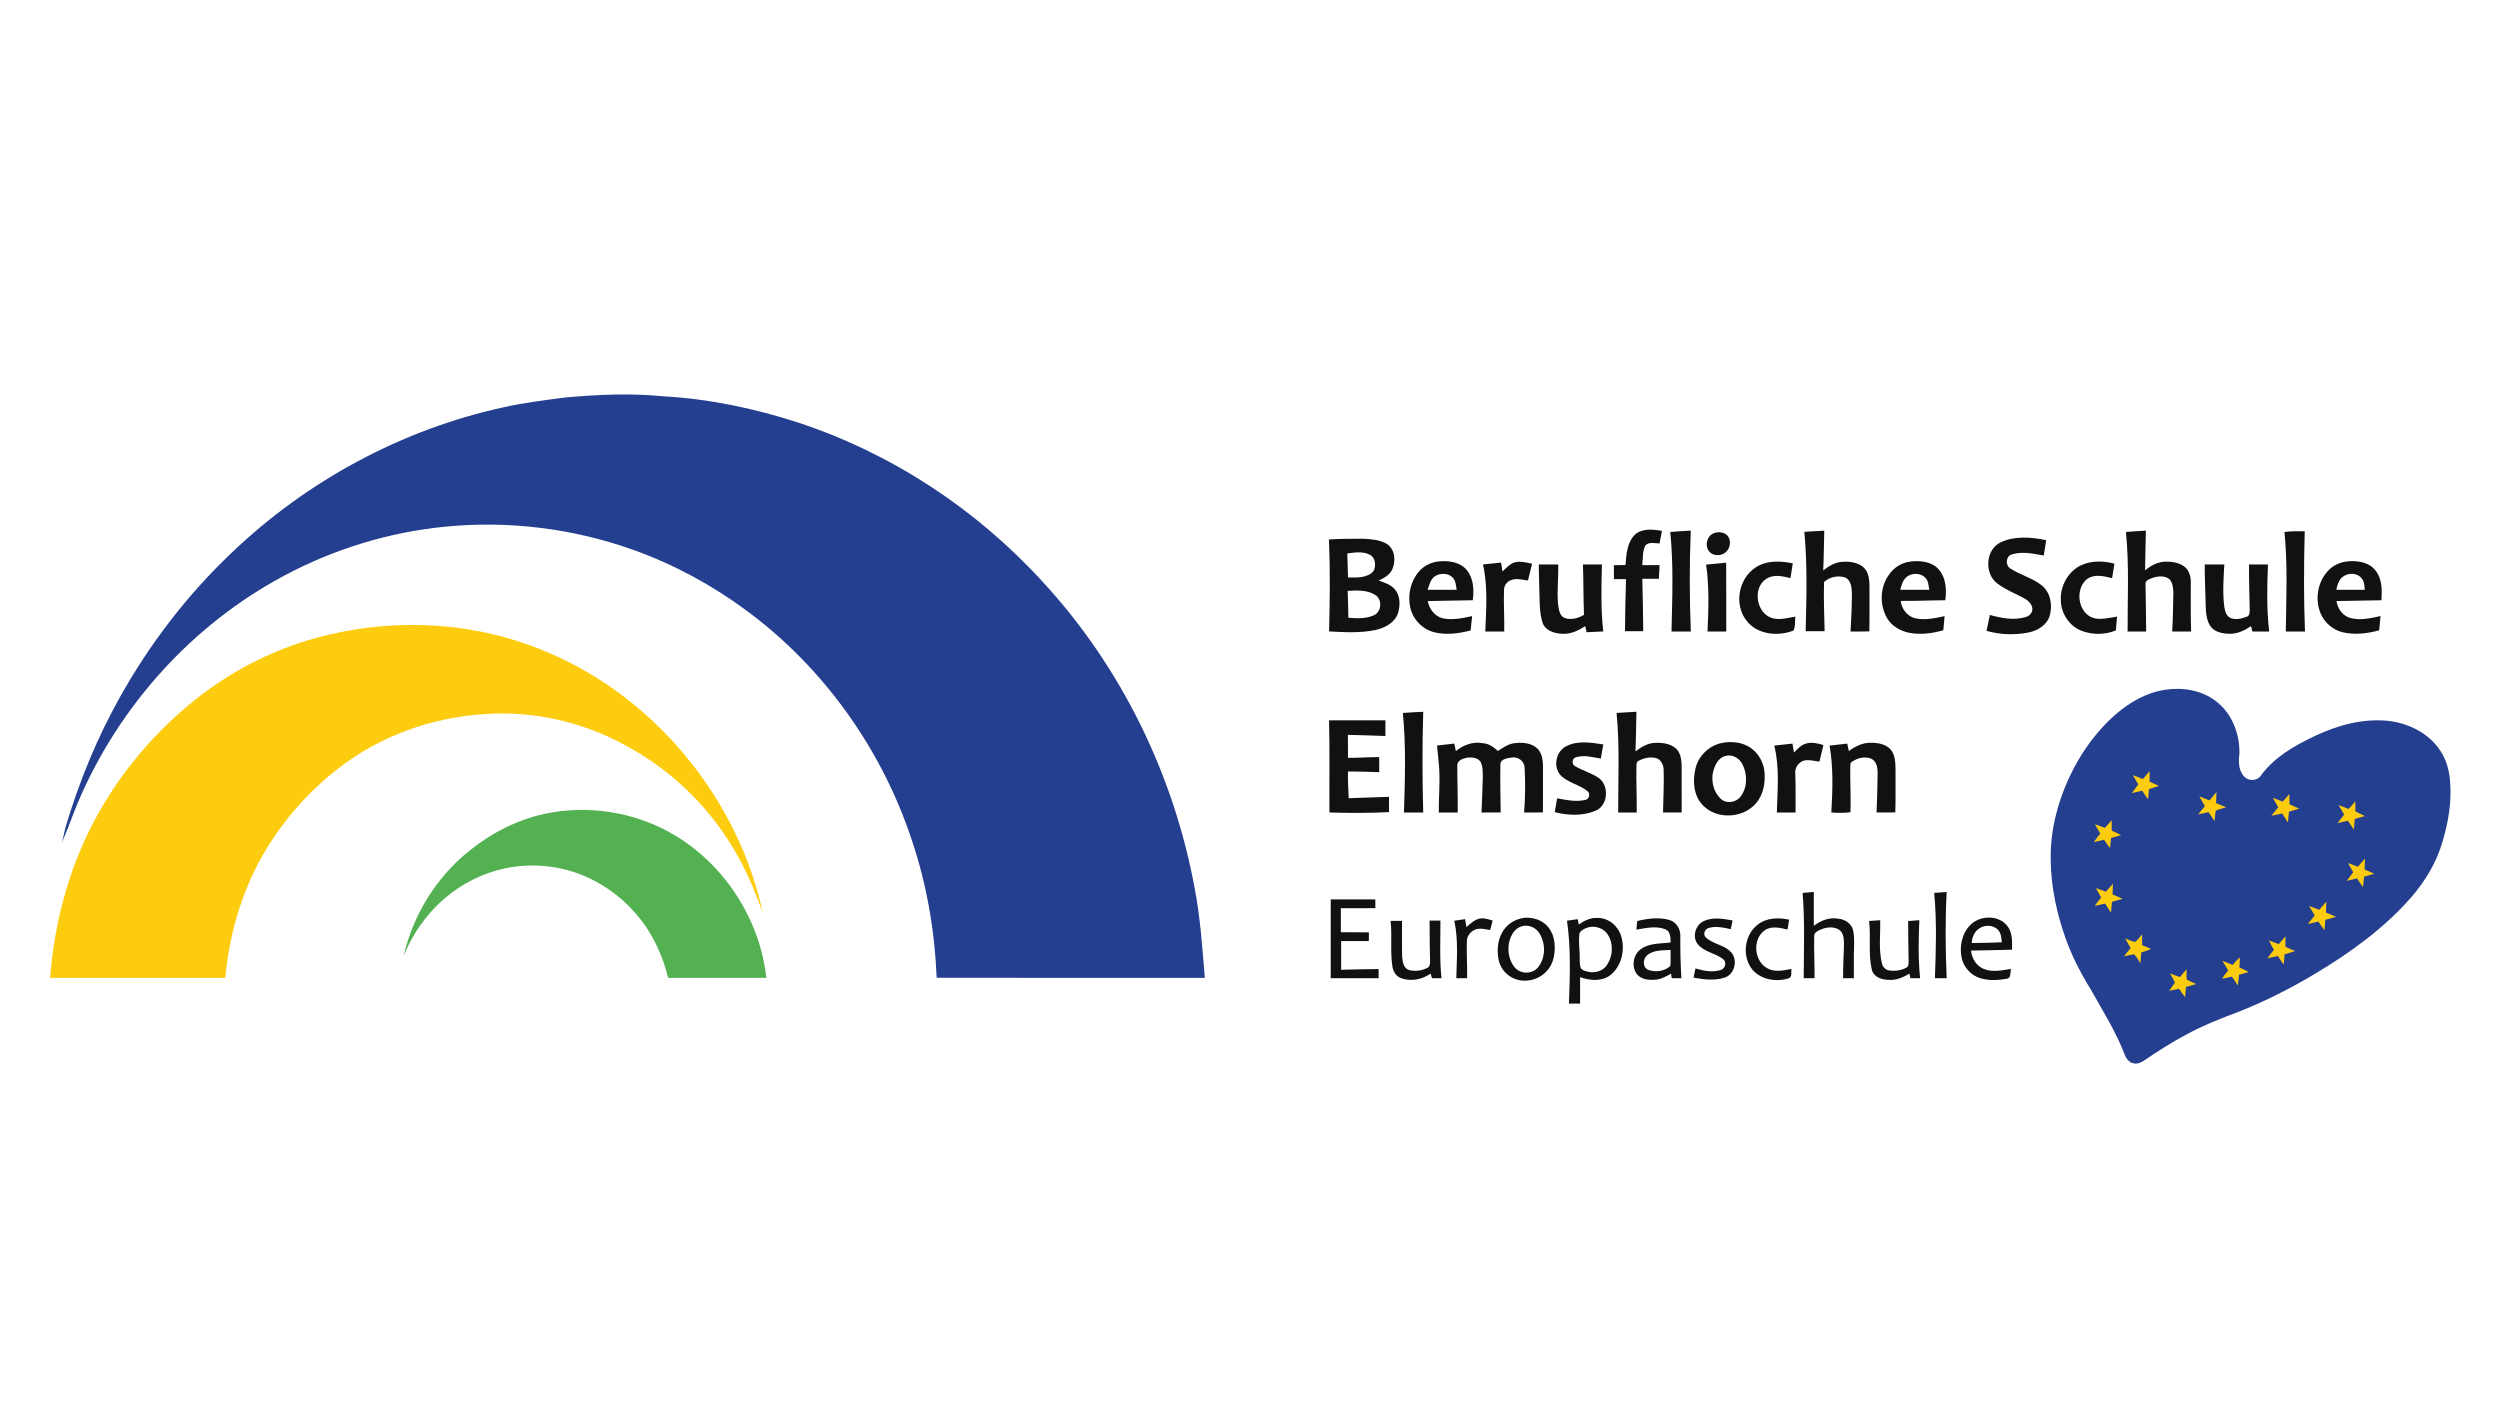 <?xml version="1.0" encoding="UTF-8" standalone="no"?>
<svg
   width="1920pt"
   height="1080pt"
   viewBox="0 0 1920 1080"
   version="1.1"
   id="svg53"
   sodipodi:docname="Logo - Kopie.svg"
   inkscape:version="1.4 (86a8ad7, 2024-10-11)"
   xmlns:inkscape="http://www.inkscape.org/namespaces/inkscape"
   xmlns:sodipodi="http://sodipodi.sourceforge.net/DTD/sodipodi-0.dtd"
   xmlns="http://www.w3.org/2000/svg"
   xmlns:svg="http://www.w3.org/2000/svg">
  <defs
     id="defs53" />
  <sodipodi:namedview
     id="namedview53"
     pagecolor="#ffffff"
     bordercolor="#000000"
     borderopacity="0.25"
     inkscape:showpageshadow="2"
     inkscape:pageopacity="0.0"
     inkscape:pagecheckerboard="0"
     inkscape:deskcolor="#d1d1d1"
     inkscape:document-units="pt"
     inkscape:zoom="0.39676547"
     inkscape:cx="1078.7229"
     inkscape:cy="496.51498"
     inkscape:window-width="1920"
     inkscape:window-height="1010"
     inkscape:window-x="2286"
     inkscape:window-y="-6"
     inkscape:window-maximized="1"
     inkscape:current-layer="svg53" />
  <g
     id="#253f90ff">
    <path
       fill="#253f90"
       opacity="1.00"
       d=" M 433.83 305.30 C 458.83 303.03 484.04 301.82 509.07 304.35 C 544.23 306.25 578.97 313.54 612.43 324.34 C 684.51 347.98 749.91 390.98 800.95 447.01 C 861.09 512.20 901.47 594.99 917.49 682.11 C 921.88 704.84 923.41 727.96 925.32 750.99 C 856.67 750.96 788.01 751.10 719.36 750.92 C 717.89 715.11 711.80 679.42 700.35 645.43 C 677.28 575.46 632.55 512.56 573.16 468.81 C 546.68 449.25 517.42 433.40 486.40 422.32 C 440.32 405.86 390.57 399.65 341.88 404.49 C 298.72 408.72 256.46 421.64 218.24 442.12 C 147.85 479.61 91.46 542.11 60.24 615.39 C 55.68 626.00 52.06 637.01 47.30 647.54 C 48.55 643.74 49.23 639.80 50.15 635.93 C 60.50 600.99 74.32 567.02 92.20 535.24 C 115.01 494.42 143.83 456.91 177.73 424.68 C 235.56 369.34 308.57 329.81 386.85 312.78 C 402.33 309.26 418.11 307.37 433.83 305.30 Z"
       id="path1" />
    <g
       id="g62">
      <path
         fill="#253f90"
         opacity="1"
         d="m 1662.61,529.76 c 13.41,-2.1 28.03,0.22 39.02,8.57 12.49,9.34 18.69,25.41 18.23,40.71 -0.79,5.93 -0.67,12.78 3.7,17.39 3.45,3.66 10.11,3.47 12.87,-0.94 10.26,-13.91 25.59,-22.8 40.94,-30.05 17.55,-8.4 37.12,-13.82 56.71,-11.83 15.75,1.74 31.47,9.55 40.2,23.14 4.57,6.84 6.74,14.99 7.35,23.13 1.46,15.86 -1.37,31.79 -5.9,46.94 -4.54,15.65 -13.18,29.85 -23.76,42.14 -21.04,24.08 -47.28,42.98 -74.62,59.25 -18.6,11.05 -37.94,20.91 -58.08,28.83 -13.81,5.13 -27.53,10.59 -40.48,17.65 -10.72,5.74 -21.02,12.21 -31.03,19.08 -2.57,1.79 -5.53,3.58 -8.8,2.94 -3.85,-0.42 -6.2,-3.95 -7.4,-7.29 -6.68,-17.34 -16.68,-33.09 -25.7,-49.25 -8.68,-14.06 -16.23,-28.9 -21.24,-44.67 -6.75,-20.44 -10.52,-42.02 -9.56,-63.58 1.1,-21.74 7.66,-42.99 17.76,-62.2 8.02,-15.18 18.51,-29.14 31.38,-40.56 10.89,-9.5 23.93,-17.21 38.41,-19.4 m 38.91,80.58 c -2.61,-1.03 -5.2,-2.08 -7.8,-3.08 1.36,2.52 2.81,4.99 4.25,7.47 -1.76,2.07 -3.46,4.19 -5.09,6.35 2.66,-0.52 5.31,-1.11 7.95,-1.75 1.54,2.3 3.06,4.61 4.59,6.93 0.27,-2.7 0.37,-5.43 1,-8.07 2.51,-1.13 5.25,-1.7 7.87,-2.6 -2.58,-1.07 -5.16,-2.1 -7.72,-3.16 0.14,-2.81 0.21,-5.62 0.32,-8.42 -1.79,2.12 -3.59,4.22 -5.37,6.33 m 34.35,3.7 c -2.55,-0.99 -5.09,-1.98 -7.64,-2.91 1.32,2.44 2.74,4.86 4.16,7.26 -1.79,2.16 -3.55,4.35 -5.29,6.54 2.77,-0.64 5.55,-1.26 8.36,-1.81 1.42,2.31 2.87,4.62 4.32,6.94 0.3,-2.78 0.62,-5.55 0.88,-8.32 2.6,-0.77 5.23,-1.52 7.84,-2.33 -2.49,-1.14 -4.99,-2.23 -7.49,-3.3 -0.02,-2.64 -0.04,-5.27 -0.06,-7.9 -1.7,1.94 -3.4,3.88 -5.08,5.83 m -66.62,9.74 c -2.62,-1.01 -5.21,-2.03 -7.82,-2.99 1.38,2.39 2.81,4.77 4.25,7.15 -1.72,2.18 -3.4,4.4 -5.01,6.67 2.64,-0.65 5.3,-1.3 7.98,-1.9 1.41,2.28 2.91,4.52 4.55,6.66 0.26,-2.61 0.45,-5.23 0.62,-7.84 2.55,-0.85 5.13,-1.64 7.7,-2.5 -2.38,-1.14 -4.77,-2.19 -7.18,-3.19 -0.01,-2.71 -0.03,-5.41 -0.04,-8.1 -1.72,1.99 -3.38,4.02 -5.05,6.04 m 94.01,11.73 c -2.6,-1.06 -5.21,-2.08 -7.83,-3.03 1.38,2.45 2.83,4.87 4.29,7.29 -1.72,2.15 -3.41,4.33 -5.03,6.55 2.63,-0.59 5.27,-1.19 7.9,-1.84 1.52,2.3 3.06,4.6 4.65,6.88 0.24,-2.74 0.44,-5.48 0.63,-8.22 2.6,-0.68 5.21,-1.4 7.8,-2.2 -2.41,-1.25 -4.87,-2.39 -7.32,-3.5 -0.02,-2.58 -0.05,-5.16 -0.06,-7.73 -1.73,1.9 -3.38,3.85 -5.03,5.8 m -114.92,16.32 c -2.56,-0.94 -5.08,-1.9 -7.63,-2.81 1.26,2.41 2.65,4.76 4.08,7.1 -1.69,2.2 -3.4,4.37 -5.03,6.59 2.64,-0.58 5.32,-1.18 7.99,-1.78 1.37,2.22 2.83,4.39 4.5,6.42 0.32,-2.6 0.57,-5.21 0.84,-7.82 2.54,-0.68 5.09,-1.35 7.63,-2.11 -2.33,-1.29 -4.74,-2.4 -7.15,-3.48 -0.02,-2.68 -0.03,-5.35 -0.04,-8.01 -1.74,1.96 -3.46,3.93 -5.19,5.9 m 129.06,15.95 c -2.56,-0.95 -5.08,-1.89 -7.63,-2.8 1.3,2.36 2.67,4.68 4.05,7.01 -1.66,2.2 -3.32,4.4 -4.95,6.62 2.62,-0.61 5.29,-1.22 7.94,-1.86 1.41,2.28 2.89,4.54 4.5,6.71 0.29,-2.7 0.53,-5.4 0.85,-8.08 2.61,-0.71 5.22,-1.45 7.84,-2.2 -2.51,-1.1 -5,-2.2 -7.49,-3.29 0.11,-2.81 0.24,-5.62 0.35,-8.42 -1.81,2.12 -3.63,4.22 -5.46,6.31 m -133.24,19.02 c -2.55,-0.93 -5.07,-1.89 -7.62,-2.76 1.25,2.43 2.61,4.8 4.03,7.14 -1.72,2.13 -3.41,4.28 -4.97,6.52 2.65,-0.6 5.31,-1.22 7.98,-1.79 1.46,2.35 2.95,4.68 4.48,7.01 0.28,-2.78 0.51,-5.56 0.73,-8.34 2.72,-0.81 5.46,-1.56 8.21,-2.33 -2.59,-1.11 -5.18,-2.24 -7.75,-3.36 0.1,-2.73 0.22,-5.46 0.33,-8.17 -1.83,2.01 -3.63,4.05 -5.42,6.08 m 128.99,15.95 c -2.59,-1 -5.17,-2 -7.76,-2.93 1.37,2.43 2.8,4.85 4.26,7.26 -1.81,2.16 -3.58,4.35 -5.29,6.58 2.7,-0.62 5.42,-1.23 8.13,-1.89 1.5,2.25 3.03,4.5 4.72,6.63 0.26,-2.64 0.42,-5.3 0.59,-7.94 2.73,-0.8 5.49,-1.56 8.25,-2.33 -2.6,-1.12 -5.18,-2.22 -7.76,-3.31 0.11,-2.77 0.23,-5.55 0.31,-8.31 -1.86,2.05 -3.65,4.15 -5.45,6.24 m -115.22,16.17 c -2.56,-0.63 -4.94,-1.75 -7.37,-2.68 1.38,2.45 2.79,4.89 4.16,7.37 -1.74,2.07 -3.44,4.18 -5.04,6.35 2.53,-0.56 5.03,-1.25 7.62,-1.6 2.12,1.84 3.29,4.57 4.94,6.84 0.27,-2.77 0.47,-5.55 0.7,-8.32 2.55,-0.71 5.11,-1.45 7.56,-2.52 -2.3,-1.07 -4.62,-2.03 -6.95,-2.96 -0.01,-2.78 0,-5.55 0.02,-8.32 -1.9,1.9 -3.31,4.54 -5.64,5.84 m 94.45,12.03 c -2.47,-0.98 -4.97,-1.95 -7.46,-2.8 1.1,2.42 2.41,4.77 3.79,7.07 -1.64,2.17 -3.31,4.32 -4.95,6.49 2.64,-0.55 5.34,-1.11 8.01,-1.67 1.31,2.24 2.75,4.44 4.55,6.35 0.24,-2.55 0.39,-5.1 0.54,-7.65 2.69,-0.85 5.4,-1.65 8.12,-2.47 -2.48,-1.08 -4.95,-2.18 -7.41,-3.26 -0.03,-2.7 -0.03,-5.39 -0.04,-8.08 -1.74,1.99 -3.47,3.98 -5.15,6.02 m -66.87,9.76 c -2.53,-0.97 -5.05,-1.91 -7.58,-2.83 1.27,2.33 2.79,4.55 3.78,7.03 -1.34,2.23 -3.06,4.2 -4.49,6.37 2.55,-0.5 5.13,-1.03 7.69,-1.6 1.41,2.23 2.92,4.42 4.63,6.46 0.22,-2.63 0.42,-5.25 0.65,-7.86 2.63,-0.72 5.26,-1.47 7.9,-2.22 -2.42,-1.12 -4.92,-2.08 -7.24,-3.37 -0.45,-2.64 -0.03,-5.4 -0.13,-8.07 -1.78,1.99 -3.5,4.05 -5.21,6.09 m 34.35,3.7 c -2.61,-1.11 -5.24,-2.19 -7.85,-3.22 1.48,2.47 3,4.93 4.47,7.43 -1.71,2.03 -3.37,4.11 -4.82,6.33 2.59,-0.42 5.17,-1 7.75,-1.6 1.44,2.28 2.93,4.54 4.44,6.8 0.38,-2.73 0.65,-5.47 0.9,-8.2 2.46,-0.67 4.92,-1.37 7.38,-2.12 -2.28,-1.36 -4.69,-2.46 -7.1,-3.51 0.22,-2.61 0.33,-5.23 0.35,-7.84 -1.98,1.85 -3.78,3.86 -5.52,5.93 z"
         id="path2"
         style="display:inline" />
      <ellipse
         style="fill:#253f90;fill-opacity:1;stroke:#000000;stroke-width:0.787;stroke-opacity:0"
         id="path61"
         cx="1710.557"
         cy="682.017"
         rx="83.521"
         ry="79.846" />
    </g>
  </g>
  <g
     id="#111012fd"
     style="display:inline">
    <path
       fill="#111012"
       opacity="1"
       d="m 1255.58,410.63 c 5.63,-5.04 13.92,-4.14 20.8,-2.9 -0.6,3.22 -1.24,6.43 -1.86,9.65 -3.68,-0.06 -8.74,-1.67 -11.17,2.07 -1.99,4.55 -1.51,9.71 -2.12,14.55 4.43,0 8.88,0 13.33,0 -0.13,3.51 -0.31,7.02 -0.56,10.52 -4.24,-0.02 -8.47,-0.02 -12.7,-0.01 0.32,13.41 0.61,26.83 0.7,40.25 -4.67,-0.01 -9.34,0 -14,0 0.11,-13.33 0.35,-26.67 0.78,-39.99 -3.1,-0.02 -6.2,-0.02 -9.28,-0.02 -0.01,-3.56 -0.01,-7.12 -0.05,-10.68 2.98,-0.07 5.97,-0.09 8.96,-0.14 0.55,-8.07 1.17,-17.21 7.17,-23.3 z"
       id="path3" />
    <path
       fill="#111012"
       opacity="1"
       d="m 1282.76,408.55 c 5.24,-0.49 10.5,-0.66 15.76,-1.05 -1.09,25.82 -0.99,51.68 0.03,77.5 -4.95,0 -9.89,0 -14.83,0 0.57,-25.48 1.62,-51.04 -0.96,-76.45 z"
       id="path4" />
    <path
       fill="#111012"
       opacity="1"
       d="m 1385.74,408.44 c 5.09,-0.35 10.2,-0.57 15.3,-0.89 -0.29,10.19 -0.34,20.38 -0.81,30.57 4.27,-3.37 9.16,-6.37 14.75,-6.66 6.7,-0.46 14.79,0.85 18.51,7.13 2.97,5.64 2.12,12.27 2.27,18.41 -0.04,9.29 0.07,18.58 -0.06,27.88 -4.83,0.2 -9.66,0.11 -14.48,0.12 0.64,-9.68 0.99,-19.38 1.03,-29.07 -0.09,-4.56 -0.59,-10.62 -5.53,-12.55 -5.35,-1.6 -11.74,-0.25 -15.84,3.56 -0.47,12.59 0.24,25.19 0.42,37.79 -4.86,0.04 -9.72,0.02 -14.56,0.03 0.65,-25.43 1.37,-50.94 -1,-76.32 z"
       id="path5" />
    <path
       fill="#111012"
       opacity="1"
       d="m 1632.72,408.55 c 5.09,-0.48 10.2,-0.68 15.32,-1.02 -0.19,10.17 -0.5,20.33 -0.63,30.5 4.41,-3.61 9.67,-6.53 15.51,-6.69 4.89,-0.11 10.12,0.67 14.26,3.48 3.85,2.73 5.46,7.63 5.34,12.21 0.01,12.66 -0.17,25.31 0.27,37.97 -4.85,0 -9.7,0 -14.54,0 0.6,-9.99 0.68,-19.99 0.89,-29.99 -0.16,-3.52 -0.48,-7.49 -2.99,-10.18 -3.64,-2.99 -8.92,-2.41 -13.08,-0.99 -2.32,0.97 -5.82,1.92 -5.3,5.16 0.12,12 0.48,24 0.48,36 -4.76,0 -9.51,0 -14.25,0 -0.09,-25.48 1.29,-51.04 -1.28,-76.45 z"
       id="path6" />
    <path
       fill="#111012"
       opacity="1"
       d="m 1754.45,408.56 c 5.16,-0.67 10.37,-0.61 15.57,-0.56 -0.65,25.66 -0.82,51.35 0.2,77 -4.92,0 -9.83,0 -14.73,0 0.33,-25.47 1.54,-51.04 -1.04,-76.44 z"
       id="path7" />
    <path
       fill="#111012"
       opacity="1"
       d="m 1316.34,409.48 c 3.75,-1.45 8.88,-0.76 11.11,2.91 2.28,4.07 1.05,9.75 -2.9,12.33 -3.76,2.59 -9.81,2.16 -12.42,-1.86 -2.97,-4.52 -0.95,-11.48 4.21,-13.38 z"
       id="path8" />
    <path
       fill="#111012"
       opacity="1"
       d="m 1536.42,416.55 c 10.9,-5.17 23.57,-4.06 35.06,-1.7 -0.62,3.92 -1.23,7.85 -1.88,11.78 -8.13,-1.4 -16.65,-3.42 -24.75,-0.74 -4.36,1.4 -4.8,7.92 -1.28,10.47 7.75,5.27 17.32,7.39 24.65,13.35 6.75,5.54 8.29,15.43 5.89,23.46 -2.31,7.1 -9.4,11.25 -16.38,12.61 -10.58,2.04 -21.73,1.75 -32.09,-1.31 0.89,-4.06 1.77,-8.12 2.61,-12.19 8.94,2.52 18.6,4.35 27.7,1.55 2.92,-0.84 5.37,-3.72 4.88,-6.87 -0.67,-3.71 -3.85,-6.25 -7.01,-7.88 -6.76,-3.44 -13.83,-6.43 -19.93,-10.99 -10.05,-7.64 -9.1,-25.88 2.53,-31.54 z"
       id="path9" />
    <path
       fill="#111012"
       opacity="1"
       d="m 1020.63,414.32 c 8.75,-0.55 17.53,-0.63 26.3,-0.56 5.99,0.26 12.27,0.79 17.66,3.66 6.73,3.9 7.65,13.33 4.65,19.88 -1.93,4.35 -6.33,6.65 -10.41,8.58 4.47,1.54 9.3,3.04 12.46,6.8 4.22,4.91 4.16,12.13 2.43,18.05 -2.35,7.36 -9.88,11.35 -16.94,13.02 -11.83,2.57 -24.06,1.81 -36.06,1.18 0.63,-23.53 0.91,-47.09 -0.09,-70.61 m 14.08,10.75 c 0.13,6.14 0.46,12.28 0.59,18.42 4.44,-0.04 9.03,0.42 13.33,-1.05 2.69,-0.81 5.59,-2.17 6.74,-4.93 1.49,-3.96 0.7,-9.38 -3.35,-11.51 -5.37,-2.73 -11.61,-1.74 -17.31,-0.93 m 0.29,28.74 c 0.29,6.87 0.45,13.74 0.53,20.62 6.63,0.5 13.7,0.9 19.88,-2.01 5.8,-2.8 6.23,-12.28 0.69,-15.57 -6.29,-3.88 -14.02,-3.47 -21.1,-3.04 z"
       id="path10" />
    <path
       fill="#111012"
       opacity="1"
       d="m 1089.82,438.86 c 4,-4.68 9.97,-7.37 16.07,-7.76 7.44,-0.61 16.1,0.78 20.89,7.11 5.02,6.42 5.29,15.03 4.31,22.78 -11.53,0.12 -23.05,0.47 -34.57,0.63 1.14,6.02 5.31,11.77 11.51,13.23 7.49,1.62 15.19,-0.11 22.55,-1.67 -0.36,3.67 -0.72,7.34 -1.14,11.01 -9.06,2.33 -18.73,3.67 -27.94,1.39 -9.24,-2.29 -16.72,-10.24 -18.55,-19.56 -1.9,-9.45 0.43,-19.88 6.87,-27.16 m 11.95,3.88 c -3.28,2.4 -4.04,6.67 -5.41,10.24 7.43,0.02 14.87,0.04 22.31,-0.01 -0.45,-3.34 -0.68,-7.04 -3.18,-9.58 -3.6,-3.5 -9.73,-3.43 -13.72,-0.65 z"
       id="path11" />
    <path
       fill="#111012"
       opacity="1"
       d="m 1348.01,435.99 c 8.43,-5.77 19.28,-5.34 28.87,-3.32 -0.57,3.78 -1.2,7.56 -1.84,11.33 -5.99,-1.53 -12.84,-3.1 -18.44,0.47 -10.92,6.95 -7.86,26.56 4.45,30.23 5.87,1.73 11.95,-0.2 17.8,-1.12 -0.58,3.48 0.3,7.71 -1.53,10.71 -12.14,4.73 -28.41,3.05 -36.43,-8.23 -9.2,-12.33 -5.54,-31.55 7.12,-40.07 z"
       id="path12" />
    <path
       fill="#111012"
       opacity="1"
       d="m 1450.62,441.55 c 3.68,-5.53 9.68,-9.42 16.31,-10.23 7.79,-1.08 17.03,-0.03 22.38,6.41 5.28,6.44 5.76,15.34 4.67,23.26 -11.4,0.05 -22.79,0.62 -34.19,0.51 0.57,6.23 5.06,11.93 11.24,13.38 7.46,1.58 15.1,-0.13 22.42,-1.69 -0.35,3.6 -0.68,7.21 -0.97,10.83 -8.56,2.45 -17.7,3.66 -26.5,1.91 -6.71,-1.4 -13.21,-5.16 -16.71,-11.2 -5.84,-10.1 -5.54,-23.65 1.35,-33.18 m 13.02,2.15 c -2.54,2.45 -3.3,6.03 -4.28,9.28 7.43,0.03 14.87,0.04 22.31,-0.01 -0.55,-3.04 -0.58,-6.46 -2.71,-8.92 -3.77,-4.39 -11.3,-4.41 -15.32,-0.35 z"
       id="path13" />
    <path
       fill="#111012"
       opacity="1"
       d="m 1598.12,434.18 c 8.02,-3.78 17.35,-3.51 25.77,-1.3 -0.59,3.71 -1.2,7.42 -1.8,11.14 -6.44,-1.59 -14.25,-3.58 -19.85,1.19 -8.33,7.69 -6.54,23.54 3.72,28.75 6.34,2.76 13.41,0.48 19.93,-0.39 -0.29,3.52 -0.6,7.05 -0.91,10.58 -8.32,3.45 -17.96,3.5 -26.35,0.3 -9.43,-3.65 -15.83,-13.42 -15.92,-23.46 -0.54,-10.89 5.51,-22 15.41,-26.81 z"
       id="path14" />
    <path
       fill="#111012"
       opacity="1"
       d="m 1788.16,438.16 c 4.95,-5.48 12.64,-7.55 19.83,-7.17 6.38,0.17 13.29,2.36 16.99,7.93 4.57,6.38 4.44,14.58 3.98,22.08 -11.51,0.06 -23.01,0.54 -34.51,0.57 0.78,5.97 4.86,11.53 10.81,13.14 7.61,1.88 15.51,0.08 23,-1.57 -0.36,3.65 -0.71,7.31 -1.07,10.97 -9.11,2.46 -18.82,3.64 -28.1,1.45 -7.57,-1.83 -14.01,-7.5 -16.96,-14.68 -4.41,-10.85 -2.15,-24.23 6.03,-32.72 m 10.92,4.93 c -3.02,2.39 -4.01,6.3 -4.81,9.88 7.28,0.06 14.58,0.02 21.88,0.02 -0.22,-3.01 -0.32,-6.29 -2.34,-8.73 -3.37,-4.53 -10.55,-4.54 -14.73,-1.17 z"
       id="path15" />
    <path
       fill="#111012"
       opacity="1"
       d="m 1138.93,433.51 c 4.63,-0.45 9.27,-0.95 13.9,-1.45 0.36,2.28 0.69,4.56 1.05,6.84 2.81,-2.6 5.48,-5.67 9.21,-6.97 4.49,-1.23 9.12,0.1 13.55,1.02 -1.08,4.29 -2.15,8.57 -3.19,12.87 -4.45,-0.58 -9.26,-2.06 -13.56,-0.02 -2.83,1.12 -4.66,4.03 -4.8,7.03 -0.42,10.72 0.39,21.44 0.16,32.17 -4.86,0 -9.7,0 -14.55,0 0.69,-17.16 2.08,-34.58 -1.77,-51.49 z"
       id="path16" />
    <path
       fill="#111012"
       opacity="1"
       d="m 1310.31,433.63 c 5.13,-0.47 10.26,-0.95 15.39,-1.5 0.13,17.62 0.02,35.25 0.06,52.87 -4.8,0 -9.59,0 -14.38,0 0.77,-17.11 1.36,-34.36 -1.07,-51.37 z"
       id="path17" />
    <path
       fill="#111012"
       opacity="1"
       d="m 1693.23,433.49 c 5.01,0 10.02,-0.02 15.05,0.04 -0.61,10.84 -1.44,21.78 0,32.6 0.49,3.29 1.58,7.2 4.98,8.58 4.02,1.56 8.5,0.37 12.38,-1.11 2.31,-0.8 2.07,-3.66 2.14,-5.61 -0.28,-11.5 -0.6,-23 -0.53,-34.49 4.84,-0.01 9.68,-0.01 14.54,0 -0.71,17.16 -1.03,34.41 0.95,51.5 -4.32,0 -8.63,0 -12.93,0 -0.36,-1.38 -0.71,-2.76 -1.02,-4.13 -4.98,3.37 -10.7,6.1 -16.85,5.88 -5.31,-0.18 -11.48,-1.35 -14.57,-6.15 -3.62,-5.85 -3.21,-13.02 -3.51,-19.63 -0.16,-9.16 -0.72,-18.32 -0.63,-27.48 z"
       id="path18" />
    <path
       fill="#111012"
       opacity="1"
       d="m 1181.8,433.5 c 4.99,-0.01 9.98,-0.01 14.98,0 0.16,10.18 -1.1,20.39 -0.19,30.55 0.63,3.77 0.94,8.71 4.94,10.51 5,1.82 10.56,0.28 14.98,-2.39 -0.55,-12.88 -0.32,-25.78 -0.81,-38.67 4.85,-0.01 9.72,-0.01 14.58,0 -0.41,17.15 -0.95,34.36 1.04,51.44 -4.26,0.25 -8.52,0.45 -12.77,0.62 -0.38,-1.56 -0.75,-3.13 -1.1,-4.68 -5.21,3.39 -11.14,6.24 -17.51,5.86 -5.93,-0.19 -13.03,-2.21 -15.2,-8.41 -2.75,-8.48 -2.15,-17.55 -2.55,-26.34 -0.18,-6.17 -0.35,-12.33 -0.39,-18.49 z"
       id="path19" />
    <path
       fill="#111012"
       opacity="1"
       d="m 1077.4,547.55 c 5.21,-0.39 10.42,-0.69 15.65,-0.9 -0.85,25.78 -0.7,51.58 -0.02,77.35 -4.93,0 -9.86,0 -14.79,0 0.81,-25.47 1.63,-51.04 -0.84,-76.45 z"
       id="path20" />
    <path
       fill="#111012"
       opacity="1"
       d="m 1241.53,547.53 c 5.07,-0.35 10.16,-0.66 15.25,-0.91 -0.07,10.14 -0.46,20.28 -0.73,30.43 4.41,-3.27 9.32,-6.38 15,-6.54 6.18,-0.27 13.47,0.69 17.5,5.94 3.54,5.09 2.87,11.66 2.96,17.54 -0.01,9.99 -0.03,19.98 0.02,29.97 -4.78,0.06 -9.56,0.04 -14.33,0.03 0.22,-11.04 0.81,-22.08 0.48,-33.13 -0.16,-3.59 -2.04,-7.57 -5.74,-8.62 -4.54,-1.21 -9.48,-0.12 -13.53,2.1 -1.44,0.63 -1.54,2.28 -1.61,3.65 -0.31,12 0.36,24 0.2,36.01 -4.76,0 -9.5,0 -14.25,0 -0.03,-25.49 1.25,-51.05 -1.22,-76.47 z"
       id="path21" />
    <path
       fill="#111012"
       opacity="1"
       d="m 1020.73,553.23 c 14.42,0.03 28.85,0 43.27,0.01 0,4 -0.01,8 0,12.01 -9.59,-0.41 -19.19,-0.6 -28.79,-0.88 0.07,5.88 0.03,11.75 0.04,17.63 8,0.14 15.99,-0.63 24,-0.52 0,3.85 0,7.7 0,11.55 -8,-0.31 -16,-0.52 -23.99,-0.53 -0.14,6.85 0.23,13.68 0.55,20.52 10.31,-0.5 20.64,-0.56 30.95,-1.05 -0.01,3.91 -0.01,7.83 0.01,11.74 -15.24,0.75 -30.53,0.76 -45.77,0.26 -0.14,-23.58 0.3,-47.17 -0.27,-70.74 z"
       id="path22" />
    <path
       fill="#111012"
       opacity="1"
       d="m 1203.04,573.04 c 8.74,-4.52 18.97,-2.71 28.27,-1.33 -0.62,3.63 -1.26,7.26 -1.89,10.89 -6.42,-1.07 -13.2,-3.08 -19.59,-0.86 -2.65,1.18 -2.72,5.22 -0.26,6.64 5.8,3.41 12.48,5.18 18.07,8.99 8.62,5.91 7.46,21.86 -2.74,25.44 -9.76,4.04 -20.78,3.46 -30.84,0.94 0.53,-3.56 1.14,-7.11 1.8,-10.65 7.21,1.32 14.75,3.02 22.03,1.12 2.71,-0.74 3.55,-4.64 1.48,-6.48 -6.41,-5.34 -15.59,-6.48 -21.26,-12.83 -5.48,-6.7 -2.91,-18.15 4.93,-21.87 z"
       id="path23" />
    <path
       fill="#111012"
       opacity="1"
       d="m 1321.51,570.78 c 7.73,-1.73 16.4,-0.98 23.06,3.59 6.01,4.27 9.98,11.27 10.56,18.63 0.74,8.28 -0.86,17.22 -6.36,23.72 -9.94,11.9 -30.35,12.98 -41.09,1.62 -7.15,-7.43 -7.85,-18.83 -5.49,-28.38 2.23,-9.35 10.03,-16.92 19.32,-19.18 m 3.92,9.71 c -4.58,0.98 -7.46,5.18 -8.86,9.36 -3.15,7.92 -1.23,17.7 4.95,23.62 4.34,4.11 11.75,2.94 15.24,-1.69 5.3,-6.79 5.27,-16.62 1.76,-24.21 -2.17,-4.89 -7.68,-8.48 -13.09,-7.08 z"
       id="path24" />
    <path
       fill="#111012"
       opacity="1"
       d="m 1103.64,572.59 c 4.41,-0.5 8.83,-1.02 13.25,-1.54 0.41,1.93 0.81,3.85 1.23,5.79 5.78,-4.75 13.33,-7.56 20.85,-6.04 4.52,0.27 8.23,3.02 11.45,5.97 4.12,-2.84 8.5,-5.75 13.65,-6.13 6.02,-0.56 13.1,0.16 17.35,4.97 3.96,4.85 3.6,11.5 3.59,17.4 -0.06,10.31 0.06,20.61 -0.06,30.92 -4.82,0.11 -9.63,0.06 -14.43,0.07 0.86,-11.35 1.04,-22.78 0.4,-34.14 -0.01,-5.12 -4.9,-8.95 -9.89,-8.09 -3.19,0.54 -8.52,0.93 -8.72,5.13 -0.28,12.36 0.12,24.72 0.21,37.08 -4.91,0.03 -9.82,0.02 -14.72,0.02 0.45,-8.66 0.65,-17.33 0.96,-26 -0.02,-4.38 0.3,-9.07 -1.75,-13.09 -2.51,-3.3 -7.28,-3.54 -11.04,-2.88 -2.99,0.66 -7.05,2.33 -6.77,6.05 -0.04,11.97 0.49,23.94 0.3,35.92 -4.84,0 -9.67,0 -14.5,0 -0.15,-10.98 0.97,-21.96 0.35,-32.94 -0.36,-6.17 -1.21,-12.31 -1.71,-18.47 z"
       id="path25" />
    <path
       fill="#111012"
       opacity="1"
       d="m 1362.63,572.63 c 4.65,-0.52 9.32,-1.03 13.98,-1.55 0.38,2.29 0.78,4.58 1.18,6.88 2.7,-2.75 5.4,-5.91 9.29,-6.92 4.41,-1.28 9.01,-0.17 13.28,1.16 -1.03,4.24 -2.05,8.49 -3.04,12.75 -3.44,-0.5 -6.87,-1.3 -10.34,-1.13 -4.89,0.5 -8.81,5.28 -8.22,10.19 0.44,9.99 0.16,19.99 0.24,29.99 -4.8,0 -9.6,0 -14.39,0 0.46,-17.11 2.26,-34.56 -1.98,-51.37 z"
       id="path26" />
    <path
       fill="#111012"
       opacity="1"
       d="m 1405.12,572.62 c 4.52,-0.52 9.04,-1.05 13.56,-1.54 0.4,1.9 0.8,3.8 1.23,5.71 4.97,-3.62 10.76,-6.54 17.07,-6.34 5.83,-0.03 12.7,1.26 16.07,6.57 3.21,5.37 2.62,11.94 2.72,17.95 -0.1,9.65 0.16,19.3 -0.17,28.95 -4.8,0.12 -9.6,0.08 -14.39,0.07 0.36,-9.99 0.74,-19.98 0.81,-29.98 0.04,-4.09 -0.68,-9.22 -4.75,-11.27 -4.99,-2.16 -10.91,-0.6 -15.18,2.45 -1.24,0.85 -1,2.48 -1.09,3.78 -0.15,11.61 0.53,23.21 0.19,34.83 -4.89,0.58 -9.83,0.59 -14.73,0.18 1,-17.12 1.59,-34.39 -1.34,-51.36 z"
       id="path27" />
    <path
       fill="#111012"
       opacity="1"
       d="m 1384.41,685.76 c 2.85,-0.25 5.72,-0.48 8.59,-0.72 0,8.67 0,17.33 0,26 5.34,-4.07 12.05,-6.79 18.86,-5.49 5.08,0.46 10.15,3.75 11.34,8.93 1.22,6.1 0.7,12.36 0.57,18.53 -0.05,6.08 0,12.16 -0.01,18.24 -2.77,0 -5.53,-0.01 -8.27,0 -0.08,-9.08 0.57,-18.14 0.68,-27.2 -0.05,-3.69 -0.61,-8.17 -4.09,-10.25 -4.57,-2.59 -10.28,-1.65 -14.81,0.55 -1.8,0.92 -4.15,2.17 -3.97,4.55 -0.27,10.78 0.39,21.56 0.25,32.34 -2.78,0.01 -5.55,0.01 -8.3,0.02 0.1,-21.83 0.9,-43.7 -0.84,-65.5 z"
       id="path28" />
    <path
       fill="#111012"
       opacity="1"
       d="m 1485.47,685.74 c 3.18,-0.26 6.37,-0.47 9.57,-0.68 -1.15,22.04 -0.99,44.14 0.01,66.19 -3.02,0 -6.04,0 -9.04,0 0.81,-21.82 1.5,-43.73 -0.54,-65.51 z"
       id="path29" />
    <path
       fill="#111012"
       opacity="1"
       d="m 1022,690.75 c 11.41,0 22.82,-0.01 34.24,0 0,2.23 0.01,4.46 0.04,6.7 -8.84,0.12 -17.68,0.02 -26.52,0.06 -0.01,6.16 -0.01,12.32 0,18.49 7.18,0.03 14.36,-0.08 21.55,0.07 -0.05,2.22 -0.06,4.45 -0.07,6.68 -7.08,0.01 -14.16,0 -21.24,0.01 0,7.34 -0.01,14.69 0.01,22.03 9.58,-0.26 19.16,-0.48 28.74,-0.55 0,2.33 0,4.66 0.02,7 -12.26,0.02 -24.52,0.01 -36.77,0.01 0,-20.17 0,-40.33 0,-60.5 z"
       id="path30" />
    <path
       fill="#111012"
       opacity="1"
       d="m 1126.2,712.04 c 2.97,-2.59 5.94,-5.56 9.9,-6.5 3.48,-0.82 6.94,0.49 10.25,1.46 -0.64,2.43 -1.29,4.87 -1.94,7.31 -3.12,-0.62 -6.31,-1.42 -9.49,-0.94 -4.56,0.76 -8.42,4.94 -8.38,9.64 -0.3,9.42 0.42,18.83 0.21,28.25 -2.78,-0.01 -5.54,-0.02 -8.3,-0.03 0.35,-14.7 1.6,-29.59 -1.54,-44.11 2.75,-0.42 5.5,-0.85 8.27,-1.24 0.34,2.05 0.67,4.09 1.02,6.16 z"
       id="path31" />
    <path
       fill="#111012"
       opacity="1"
       d="m 1167.44,705.54 c 8.08,-2.2 17.58,0.62 22.44,7.63 4.15,5.8 4.75,13.36 3.73,20.24 -0.75,4.81 -2.74,9.52 -6.27,12.95 -6.53,6.85 -17.66,8.91 -26.08,4.43 -5.26,-2.72 -9.21,-7.85 -10.33,-13.69 -1.42,-7.13 -0.79,-14.96 2.93,-21.33 2.89,-5.06 7.94,-8.8 13.58,-10.23 m 0.9,5.97 c -2.52,0.78 -4.64,2.54 -6.16,4.66 -5.23,7.85 -4.93,19.23 0.99,26.63 4.35,5.43 13.43,5.59 17.92,0.25 6.05,-7.21 6.1,-18.45 1.19,-26.27 -2.81,-4.61 -8.76,-7.05 -13.94,-5.27 z"
       id="path32" />
    <path
       fill="#111012"
       opacity="1"
       d="m 1212.47,710.01 c 4.26,-3.03 9.25,-5.4 14.62,-5.05 8.25,-0.03 15.66,6.2 17.95,13.97 3.36,10.78 0.17,24.11 -9.36,30.74 -6.6,4.27 -15.11,3.27 -22.17,0.77 -0.02,6.77 -0.01,13.54 0,20.31 -2.86,0 -5.71,0 -8.55,0.01 0.69,-21.22 1.6,-42.58 -1.51,-63.67 2.74,-0.4 5.48,-0.81 8.24,-1.17 0.24,1.35 0.51,2.72 0.78,4.09 m 5.92,2.63 c -2.12,0.9 -4.62,2.08 -5.42,4.4 -0.64,5.31 -0.05,10.67 0.23,15.99 0.17,3.15 -0.28,6.38 0.53,9.47 0.5,2.44 3.21,3.12 5.28,3.66 5.64,1.55 12.62,-0.31 15.51,-5.72 4.52,-7.05 4.61,-16.72 -0.33,-23.56 -3.61,-4.65 -10.36,-6.34 -15.8,-4.24 z"
       id="path33" />
    <path
       fill="#111012"
       opacity="1"
       d="m 1257.38,707.35 c 8.05,-1.93 16.7,-3.16 24.79,-0.76 5.28,1.52 8.55,6.96 8.33,12.32 -0.12,10.78 0.16,21.57 0.79,32.34 -2.49,-0.01 -4.96,-0.01 -7.42,0 -0.12,-0.87 -0.37,-2.62 -0.49,-3.49 -3.87,2.18 -7.9,4.43 -12.44,4.69 -4.67,0.34 -10.08,-0.2 -13.42,-3.86 -4.83,-5.71 -3.47,-15.11 2.47,-19.52 6.59,-4.97 15.33,-4.22 23.08,-5.29 -0.16,-3.52 -0.04,-8.11 -3.72,-9.94 -7.2,-3.06 -15.24,-1.09 -22.64,0.12 0.2,-2.21 0.44,-4.41 0.67,-6.61 m 8.03,25.9 c -3.59,2.64 -4.25,9.13 0.03,11.43 5.64,2.29 12.9,1.39 17.39,-2.81 0.4,-4.1 0.07,-8.23 0.17,-12.34 -5.93,0.44 -12.59,-0.06 -17.59,3.72 z"
       id="path34" />
    <path
       fill="#111012"
       opacity="1"
       d="m 1350.02,710.06 c 6.74,-5.31 15.94,-5.49 24,-3.77 -0.32,2.53 -0.72,5.07 -1.22,7.58 -5.67,-1.27 -12.18,-3 -17.41,0.52 -9.92,6.91 -8.34,24.53 2.64,29.62 5.59,2.74 11.94,1.25 17.75,0.13 -0.25,2.38 0.77,6.14 -2.11,7.23 -9.38,2.93 -20.88,1.16 -27.61,-6.43 -8.51,-10.04 -6.58,-26.97 3.96,-34.88 z"
       id="path35" />
    <path
       fill="#111012"
       opacity="1"
       d="m 1513.32,710.28 c 7.38,-7.29 21.1,-7.75 27.98,0.44 4.38,5.16 4.07,12.3 3.96,18.65 -10.5,0.18 -20.99,0.59 -31.49,0.66 0.51,5.82 3.82,11.46 9.28,13.9 6.77,3.06 14.38,1.27 21.4,0.18 -0.68,2.57 0.29,7.39 -3.51,7.61 -6.67,1.19 -13.69,1.51 -20.22,-0.52 -6.83,-2.14 -12.31,-7.97 -14.02,-14.92 -2.09,-9.02 -0.09,-19.34 6.62,-26 m 6.15,3.2 c -3.43,2.48 -4.89,6.67 -5.21,10.75 7.71,0.05 15.43,-0.27 23.14,-0.56 -0.28,-3.21 -0.54,-6.67 -2.65,-9.26 -3.75,-4.35 -10.92,-4.41 -15.28,-0.93 z"
       id="path36" />
    <path
       fill="#111012"
       opacity="1"
       d="m 1308.42,707.41 c 6.95,-3.26 14.92,-1.8 22.18,-0.51 -0.45,2.22 -0.88,4.46 -1.35,6.69 -5.47,-1.24 -11.27,-2.48 -16.8,-0.98 -3.13,0.71 -4.88,5 -2.38,7.34 5.61,5.25 14.32,5.67 19.54,11.5 5.14,5.91 2.68,16.73 -4.92,19.31 -7.77,2.55 -16.19,1.56 -24.06,0.04 0.47,-2.35 0.98,-4.69 1.5,-7.03 6.33,1.83 13.29,3.34 19.7,1.04 3.34,-1.15 4.38,-5.95 1.54,-8.18 -5.95,-4.67 -14.47,-5.42 -19.47,-11.45 -4.49,-5.64 -1.86,-14.77 4.52,-17.77 z"
       id="path37" />
    <path
       fill="#111012"
       opacity="1"
       d="m 1067.96,707.24 c 2.93,0 5.86,0 8.8,0 0.07,9.28 -0.14,18.56 0.08,27.83 0.36,3.7 1.16,8.59 5.25,9.91 4.46,1.11 9.37,0.63 13.52,-1.37 2.43,-0.78 2.82,-3.38 2.67,-5.59 -0.27,-10.34 -0.31,-20.68 -0.37,-31.02 2.77,-0.01 5.55,-0.01 8.34,0 0.05,14.75 -0.76,29.53 0.81,44.24 -2.44,0 -4.87,0.01 -7.29,0.02 -0.38,-1.2 -0.74,-2.39 -1.08,-3.58 -6.55,4.72 -15.34,6.36 -22.96,3.43 -3.72,-1.43 -5.86,-5.23 -6.4,-9.01 -1.75,-11.55 -0.06,-23.28 -1.37,-34.86 z"
       id="path38" />
    <path
       fill="#111012"
       opacity="1"
       d="m 1435.45,707.3 c 2.84,-0.23 5.69,-0.38 8.55,-0.57 0.22,11.04 -1.29,22.26 1.29,33.13 0.58,2.8 2.89,5.14 5.79,5.46 4.39,0.6 9.09,0.04 12.98,-2.17 1.93,-0.97 1.73,-3.37 1.76,-5.17 -0.1,-10.21 -0.42,-20.42 -0.38,-30.63 2.85,-0.27 5.73,-0.45 8.61,-0.65 -0.62,14.85 -0.93,29.75 0.59,44.57 -2.49,-0.02 -4.96,-0.03 -7.43,-0.03 -0.19,-0.87 -0.59,-2.62 -0.79,-3.5 -4.93,3.01 -10.53,5.38 -16.43,4.77 -5.12,-0.09 -11.16,-2.35 -12.45,-7.87 -2.81,-12.26 -0.61,-24.95 -2.09,-37.34 z"
       id="path39" />
  </g>
  <g
     id="#fdcc0fff"
     style="display:inline">
    <path
       fill="#fdcc0f"
       opacity="1"
       d="m 245.29,489.23 c 43.18,-11.32 89.16,-12.51 132.67,-2.24 40.75,9.5 78.96,29.09 111.04,55.88 48.27,40.39 83.56,96.73 96.87,158.4 -6.27,-17.6 -13.58,-34.92 -23.4,-50.86 -19.37,-32.34 -47.63,-59.14 -80.7,-77.19 -33.19,-18.58 -71.74,-27.54 -109.72,-24.78 -40.79,2.51 -80.92,17.04 -113.09,42.4 -30.53,23.92 -55.09,55.65 -69.62,91.68 -8.92,21.82 -14.08,45.05 -16.35,68.48 -44.84,0 -89.68,0 -134.52,0 3.24,-41.41 13.88,-82.47 33.24,-119.32 18.15,-34.64 43.46,-65.42 73.44,-90.46 29.1,-24.3 63.45,-42.36 100.14,-51.99 z"
       id="path40" />
    <path
       fill="#fdcc0f"
       opacity="1"
       d="m 1696.875,614.718 c 1.78,-2.11 3.58,-4.21 5.37,-6.33 -0.11,2.8 -0.18,5.61 -0.32,8.42 2.56,1.06 5.14,2.09 7.72,3.16 -2.62,0.9 -5.36,1.47 -7.87,2.6 -0.63,2.64 -0.73,5.37 -1,8.07 -1.53,-2.32 -3.05,-4.63 -4.59,-6.93 -2.64,0.64 -5.29,1.23 -7.95,1.75 1.63,-2.16 3.33,-4.28 5.09,-6.35 -1.44,-2.48 -2.89,-4.95 -4.25,-7.47 2.6,1 5.19,2.05 7.8,3.08 z"
       id="path41" />
    <path
       fill="#fdcc0f"
       opacity="1"
       d="m 1753.165,615.644 c 1.68,-1.95 3.38,-3.89 5.08,-5.83 0.02,2.63 0.04,5.26 0.06,7.9 2.5,1.07 5,2.16 7.49,3.3 -2.61,0.81 -5.24,1.56 -7.84,2.33 -0.26,2.77 -0.58,5.54 -0.88,8.32 -1.45,-2.32 -2.9,-4.63 -4.32,-6.94 -2.81,0.55 -5.59,1.17 -8.36,1.81 1.74,-2.19 3.5,-4.38 5.29,-6.54 -1.42,-2.4 -2.84,-4.82 -4.16,-7.26 2.55,0.93 5.09,1.92 7.64,2.91 z"
       id="path42" />
    <path
       fill="#fdcc0f"
       opacity="1"
       d="m 1645.811,598.289 c 1.67,-2.02 3.33,-4.05 5.05,-6.04 0.01,2.69 0.03,5.39 0.04,8.1 2.41,1 4.8,2.05 7.18,3.19 -2.57,0.86 -5.15,1.65 -7.7,2.5 -0.17,2.61 -0.36,5.23 -0.62,7.84 -1.64,-2.14 -3.14,-4.38 -4.55,-6.66 -2.68,0.6 -5.34,1.25 -7.98,1.9 1.61,-2.27 3.29,-4.49 5.01,-6.67 -1.44,-2.38 -2.87,-4.76 -4.25,-7.15 2.61,0.96 5.2,1.98 7.82,2.99 z"
       id="path43" />
    <path
       fill="#fdcc0f"
       opacity="1"
       d="m 1803.841,621.303 c 1.65,-1.95 3.3,-3.9 5.03,-5.8 0.01,2.57 0.04,5.15 0.06,7.73 2.45,1.11 4.91,2.25 7.32,3.5 -2.59,0.8 -5.2,1.52 -7.8,2.2 -0.19,2.74 -0.39,5.48 -0.63,8.22 -1.59,-2.28 -3.13,-4.58 -4.65,-6.88 -2.63,0.65 -5.27,1.25 -7.9,1.84 1.62,-2.22 3.31,-4.4 5.03,-6.55 -1.46,-2.42 -2.91,-4.84 -4.29,-7.29 2.62,0.95 5.23,1.97 7.83,3.03 z"
       id="path44" />
    <path
       fill="#fdcc0f"
       opacity="1"
       d="m 1616.571,635.824 c 1.73,-1.97 3.45,-3.94 5.19,-5.9 0.01,2.66 0.02,5.33 0.04,8.01 2.41,1.08 4.82,2.19 7.15,3.48 -2.54,0.76 -5.09,1.43 -7.63,2.11 -0.27,2.61 -0.52,5.22 -0.84,7.82 -1.67,-2.03 -3.13,-4.2 -4.5,-6.42 -2.67,0.6 -5.35,1.2 -7.99,1.78 1.63,-2.22 3.34,-4.39 5.03,-6.59 -1.43,-2.34 -2.82,-4.69 -4.08,-7.1 2.55,0.91 5.07,1.87 7.63,2.81 z"
       id="path45" />
    <path
       fill="#fdcc0f"
       opacity="1"
       d="m 1810.863,665.637 c 1.83,-2.09 3.65,-4.19 5.46,-6.31 -0.11,2.8 -0.24,5.61 -0.35,8.42 2.49,1.09 4.98,2.19 7.49,3.29 -2.62,0.75 -5.23,1.49 -7.84,2.2 -0.32,2.68 -0.56,5.38 -0.85,8.08 -1.61,-2.17 -3.09,-4.43 -4.5,-6.71 -2.65,0.64 -5.32,1.25 -7.94,1.86 1.63,-2.22 3.29,-4.42 4.95,-6.62 -1.38,-2.33 -2.75,-4.65 -4.05,-7.01 2.55,0.91 5.07,1.85 7.63,2.8 z"
       id="path46" />
    <path
       fill="#fdcc0f"
       opacity="1"
       d="m 1617.322,684.829 c 1.79,-2.03 3.59,-4.07 5.42,-6.08 -0.11,2.71 -0.23,5.44 -0.33,8.17 2.57,1.12 5.16,2.25 7.75,3.36 -2.75,0.77 -5.49,1.52 -8.21,2.33 -0.22,2.78 -0.45,5.56 -0.73,8.34 -1.53,-2.33 -3.02,-4.66 -4.48,-7.01 -2.67,0.57 -5.33,1.19 -7.98,1.79 1.56,-2.24 3.25,-4.39 4.97,-6.52 -1.42,-2.34 -2.78,-4.71 -4.03,-7.14 2.55,0.87 5.07,1.83 7.62,2.76 z"
       id="path47" />
    <path
       fill="#fdcc0f"
       opacity="1"
       d="m 1781.17,698.74 c 1.8,-2.09 3.59,-4.19 5.45,-6.24 -0.08,2.76 -0.2,5.54 -0.31,8.31 2.58,1.09 5.16,2.19 7.76,3.31 -2.76,0.77 -5.52,1.53 -8.25,2.33 -0.17,2.64 -0.33,5.3 -0.59,7.94 -1.69,-2.13 -3.22,-4.38 -4.72,-6.63 -2.71,0.66 -5.43,1.27 -8.13,1.89 1.71,-2.23 3.48,-4.42 5.29,-6.58 -1.46,-2.41 -2.89,-4.83 -4.26,-7.26 2.59,0.93 5.17,1.93 7.76,2.93 z"
       id="path48" />
    <path
       fill="#fdcc0f"
       opacity="1"
       d="m 1639.527,723.436 c 2.33,-1.3 3.74,-3.94 5.64,-5.84 -0.02,2.77 -0.03,5.54 -0.02,8.32 2.33,0.93 4.65,1.89 6.95,2.96 -2.45,1.07 -5.01,1.81 -7.56,2.52 -0.23,2.77 -0.43,5.55 -0.7,8.32 -1.65,-2.27 -2.82,-5 -4.94,-6.84 -2.59,0.35 -5.09,1.04 -7.62,1.6 1.6,-2.17 3.3,-4.28 5.04,-6.35 -1.37,-2.48 -2.78,-4.92 -4.16,-7.37 2.43,0.93 4.81,2.05 7.37,2.68 z"
       id="path49" />
    <path
       fill="#fdcc0f"
       opacity="1"
       d="m 1750.041,725.131 c 1.68,-2.04 3.41,-4.03 5.15,-6.02 0.01,2.69 0.01,5.38 0.04,8.08 2.46,1.08 4.93,2.18 7.41,3.26 -2.72,0.82 -5.43,1.62 -8.12,2.47 -0.15,2.55 -0.3,5.1 -0.54,7.65 -1.8,-1.91 -3.24,-4.11 -4.55,-6.35 -2.67,0.56 -5.37,1.12 -8.01,1.67 1.64,-2.17 3.31,-4.32 4.95,-6.49 -1.38,-2.3 -2.69,-4.65 -3.79,-7.07 2.49,0.85 4.99,1.82 7.46,2.8 z"
       id="path50" />
    <path
       fill="#fdcc0f"
       opacity="1"
       d="m 1674.125,750.401 c 1.71,-2.04 3.43,-4.1 5.21,-6.09 0.1,2.67 -0.32,5.43 0.13,8.07 2.32,1.29 4.82,2.25 7.24,3.37 -2.64,0.75 -5.27,1.5 -7.9,2.22 -0.23,2.61 -0.43,5.23 -0.65,7.86 -1.71,-2.04 -3.22,-4.23 -4.63,-6.46 -2.56,0.57 -5.14,1.1 -7.69,1.6 1.43,-2.17 3.15,-4.14 4.49,-6.37 -0.99,-2.48 -2.51,-4.7 -3.78,-7.03 2.53,0.92 5.05,1.86 7.58,2.83 z"
       id="path51" />
    <path
       fill="#fdcc0f"
       opacity="1"
       d="m 1714.662,741.102 c 1.74,-2.07 3.54,-4.08 5.52,-5.93 -0.02,2.61 -0.13,5.23 -0.35,7.84 2.41,1.05 4.82,2.15 7.1,3.51 -2.46,0.75 -4.92,1.45 -7.38,2.12 -0.25,2.73 -0.52,5.47 -0.9,8.2 -1.51,-2.26 -3,-4.52 -4.44,-6.8 -2.58,0.6 -5.16,1.18 -7.75,1.6 1.45,-2.22 3.11,-4.3 4.82,-6.33 -1.47,-2.5 -2.99,-4.96 -4.47,-7.43 2.61,1.03 5.24,2.11 7.85,3.22 z"
       id="path52" />
  </g>
  <g
     id="#53b151ff"
     style="display:inline">
    <path
       fill="#53b151"
       opacity="1"
       d="m 418.02,625.08 c 34.16,-7.39 71.1,-1.3 100.97,16.88 38.23,23.13 64.65,64.65 69.58,109.04 -25.15,0 -50.3,0 -75.45,0 -3.92,-16 -10.71,-31.41 -20.81,-44.48 -10.96,-14.2 -25.42,-25.71 -41.79,-33.05 -19.29,-8.55 -41.28,-10.93 -61.95,-6.72 -17.25,3.53 -33.52,11.59 -46.88,23.04 -14.02,11.9 -24.79,27.41 -31.72,44.4 7.29,-31.74 25.45,-61.03 51.05,-81.25 16.63,-13.34 36.12,-23.28 57,-27.86 z"
       id="path53" />
  </g>
</svg>
